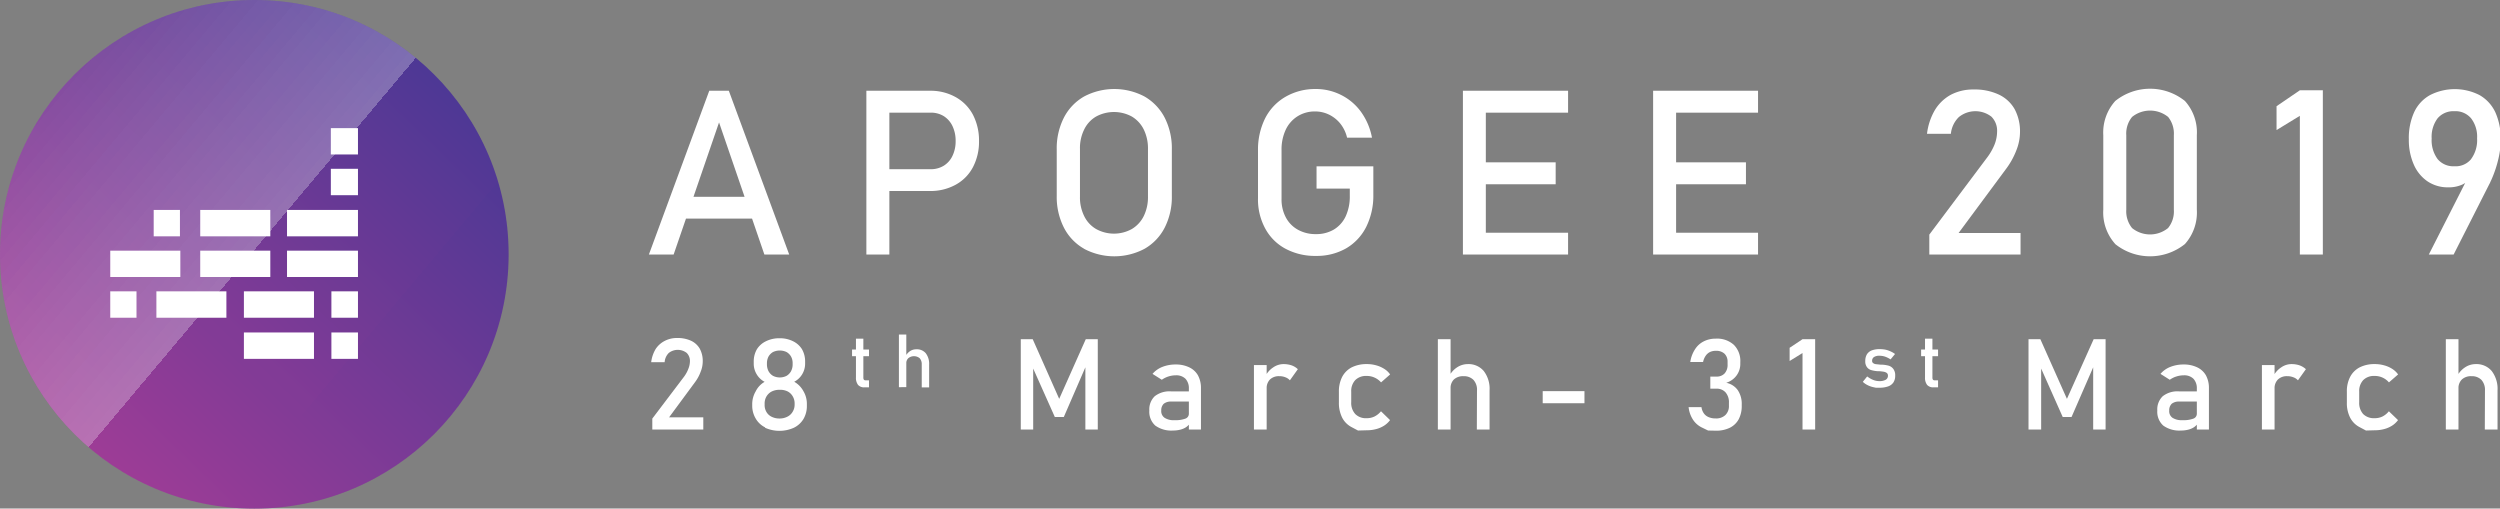 <svg xmlns="http://www.w3.org/2000/svg" xmlns:xlink="http://www.w3.org/1999/xlink" viewBox="0 0 314.27 63.93">
  <rect x="0" y="0" width="314.27" height="63.93" fill="#808080" stroke="none"/>
  <defs>
    <style>
      .cls-1 {
        fill: url(#linear-gradient);
      }

      .cls-2 {
        fill: #fff;
      }

      .cls-3 {
        opacity: 0.44;
        fill: url(#linear-gradient-2);
      }

      .cls-3, .cls-4 {
        isolation: isolate;
      }
    </style>
    <linearGradient id="linear-gradient" x1="-297.26" y1="314.13" x2="-298.34" y2="313.01" gradientTransform="matrix(63.93, 0, 0, -63.93, 19072.07, 20079.32)" gradientUnits="userSpaceOnUse">
      <stop offset="0" stop-color="#323392"/>
      <stop offset="1" stop-color="#b13995"/>
    </linearGradient>
    <linearGradient id="linear-gradient-2" x1="-297" y1="312.88" x2="-298.44" y2="314.09" gradientTransform="matrix(63.93, 0, 0, -63.93, 19072.07, 20079.32)" gradientUnits="userSpaceOnUse">
      <stop offset="0" stop-color="#fff" stop-opacity="0"/>
      <stop offset="0.58" stop-color="#fff" stop-opacity="0.03"/>
      <stop offset="0.58" stop-color="#fff" stop-opacity="0.36"/>
      <stop offset="1" stop-color="#fff" stop-opacity="0"/>
    </linearGradient>
  </defs>
  <title>logo</title>
  <g id="Layer_2" data-name="Layer 2">
    <g id="Layer_1-2" data-name="Layer 1">
      <g>
        <g id="Group_13" data-name="Group 13">
          <circle id="Ellipse_3-2" data-name="Ellipse 3-2" class="cls-1" cx="31.97" cy="31.97" r="31.97"/>
          <path id="Union_5" data-name="Union 5" class="cls-2" d="M41.66,45.11V41.79H45v3.32Zm-11,0V41.79h8.81v3.32Zm11-5.17V36.62H45v3.32Zm-11,0V36.62h8.81v3.32Zm-11,0V36.62h8.8v3.32Zm-5.8,0V36.62h3.3v3.32Zm22.22-5.12V31.51H45v3.31Zm-10.91,0V31.51h8.81v3.31Zm-11.31,0V31.51h8.81v3.31Zm22.22-5.11V26.39H45v3.32Zm-10.91,0V26.39h8.81v3.32Zm-5.85,0V26.39h3.3v3.32Zm22.27-5.17V21.22H45v3.32Zm0-5.12V16.11H45v3.31Z"/>
          <circle id="Ellipse_4" data-name="Ellipse 4" class="cls-3" cx="31.97" cy="31.97" r="31.97"/>
          <circle id="Ellipse_6" data-name="Ellipse 6" class="cls-3" cx="31.97" cy="31.97" r="31.97"/>
        </g>
        <g id="APOGEE_2019" data-name="APOGEE 2019" class="cls-4">
          <g class="cls-4">
            <path class="cls-2" d="M89.16,11.41h2.46L99.21,32H96.09l-5.7-16.61L84.68,32H81.57Zm-4.1,13.33H95.9v2.74H85.06Z"/>
            <path class="cls-2" d="M108.91,11.41h2.89V32h-2.89Zm1.49,9.86H117a3.07,3.07,0,0,0,1.64-.44,2.92,2.92,0,0,0,1.1-1.25,4.19,4.19,0,0,0,.39-1.85,4.25,4.25,0,0,0-.39-1.87,3,3,0,0,0-1.1-1.26,3.07,3.07,0,0,0-1.64-.44H110.4V11.41h6.48a6.43,6.43,0,0,1,3.24.79,5.46,5.46,0,0,1,2.18,2.21,7,7,0,0,1,.77,3.32,6.87,6.87,0,0,1-.77,3.3,5.37,5.37,0,0,1-2.18,2.2,6.53,6.53,0,0,1-3.24.78H110.4Z"/>
            <path class="cls-2" d="M136.28,31.27a6.39,6.39,0,0,1-2.54-2.66,8.5,8.5,0,0,1-.9-4V18.79a8.5,8.5,0,0,1,.9-4,6.45,6.45,0,0,1,2.54-2.66,8.13,8.13,0,0,1,7.59,0,6.51,6.51,0,0,1,2.54,2.66,8.5,8.5,0,0,1,.9,4v5.83a8.5,8.5,0,0,1-.9,4,6.45,6.45,0,0,1-2.54,2.66,8.13,8.13,0,0,1-7.59,0Zm6-2.48a3.89,3.89,0,0,0,1.5-1.63,5.38,5.38,0,0,0,.53-2.44v-6a5.38,5.38,0,0,0-.53-2.44,3.89,3.89,0,0,0-1.5-1.63,4.71,4.71,0,0,0-4.49,0,3.76,3.76,0,0,0-1.5,1.63,5.25,5.25,0,0,0-.53,2.44v6a5.25,5.25,0,0,0,.53,2.44,3.76,3.76,0,0,0,1.5,1.63,4.63,4.63,0,0,0,4.49,0Z"/>
            <path class="cls-2" d="M172.64,20.91v3.6a8.81,8.81,0,0,1-.89,4,6.5,6.5,0,0,1-2.53,2.71,7.43,7.43,0,0,1-3.79.95,7.88,7.88,0,0,1-3.83-.9,6.24,6.24,0,0,1-2.55-2.54,7.67,7.67,0,0,1-.91-3.81V18.89a8.81,8.81,0,0,1,.89-4,6.53,6.53,0,0,1,2.53-2.7,7.43,7.43,0,0,1,3.79-1,7,7,0,0,1,3.26.76,6.86,6.86,0,0,1,2.5,2.14,8.09,8.09,0,0,1,1.36,3.22h-3.13a4.48,4.48,0,0,0-.86-1.78,4.17,4.17,0,0,0-1.43-1.13,4,4,0,0,0-1.7-.39,4.07,4.07,0,0,0-2.24.61,4,4,0,0,0-1.49,1.7,5.88,5.88,0,0,0-.52,2.56V25a4.8,4.8,0,0,0,.54,2.33,3.78,3.78,0,0,0,1.52,1.55,4.54,4.54,0,0,0,2.27.55,4.31,4.31,0,0,0,2.24-.57,3.83,3.83,0,0,0,1.49-1.66,5.93,5.93,0,0,0,.52-2.59v-.9H165.5V20.91Z"/>
            <path class="cls-2" d="M183.9,11.41h2.88V32H183.9Zm1.4,0h11.82v2.75H185.3Zm0,9h10.26v2.75H185.3Zm0,8.85h11.82V32H185.3Z"/>
            <path class="cls-2" d="M207.81,11.41h2.89V32h-2.89Zm1.4,0H221v2.75H209.21Zm0,9h10.27v2.75H209.21Zm0,8.85H221V32H209.21Z"/>
            <path class="cls-2" d="M242.53,29.49l7.18-9.57a7.28,7.28,0,0,0,1-1.7,4.55,4.55,0,0,0,.34-1.65v0a2.5,2.5,0,0,0-.72-1.91,3.3,3.3,0,0,0-4.09.06,3.41,3.41,0,0,0-1,2.1v0h-3v0a7.71,7.71,0,0,1,1-3,5.33,5.33,0,0,1,2-1.91,6,6,0,0,1,2.87-.66,7.12,7.12,0,0,1,3.14.63,4.48,4.48,0,0,1,2,1.83,5.88,5.88,0,0,1,.68,2.91h0a6.22,6.22,0,0,1-.46,2.28,9.56,9.56,0,0,1-1.26,2.29l-6,8.1h7.79V32H242.53Z"/>
            <path class="cls-2" d="M265.9,30.67a5.92,5.92,0,0,1-1.5-4.31V17a5.92,5.92,0,0,1,1.51-4.31,7,7,0,0,1,8.75,0,5.89,5.89,0,0,1,1.5,4.31v9.36a5.93,5.93,0,0,1-1.5,4.32,7,7,0,0,1-8.76,0Zm6.64-2a3.3,3.3,0,0,0,.73-2.31V17a3.34,3.34,0,0,0-.72-2.3,3.61,3.61,0,0,0-4.53,0,3.29,3.29,0,0,0-.73,2.3v9.36a3.35,3.35,0,0,0,.73,2.31,3.59,3.59,0,0,0,4.52,0Z"/>
            <path class="cls-2" d="M292,32h-2.89V14.56l-2.93,1.79v-3l2.93-2H292Z"/>
            <path class="cls-2" d="M310.51,21.78l0,.51a2.08,2.08,0,0,1-1.07.95,4.15,4.15,0,0,1-1.69.31,4.55,4.55,0,0,1-2.59-.75,4.94,4.94,0,0,1-1.73-2.12,7.66,7.66,0,0,1-.62-3.17h0a7.86,7.86,0,0,1,.67-3.41,4.74,4.74,0,0,1,2-2.15,6.84,6.84,0,0,1,6.21,0,4.84,4.84,0,0,1,2,2.18,8,8,0,0,1,.67,3.44v0a10.58,10.58,0,0,1-.28,2.35,14.46,14.46,0,0,1-.81,2.49c-.05.12-.11.25-.17.37a2.64,2.64,0,0,1-.18.38L308.44,32h-3.12Zm.13-1.79a4,4,0,0,0,.75-2.59h0a3.79,3.79,0,0,0-.75-2.52,2.56,2.56,0,0,0-2.1-.9,2.6,2.6,0,0,0-2.12.9,3.87,3.87,0,0,0-.74,2.53v0a4,4,0,0,0,.74,2.58,2.57,2.57,0,0,0,2.12.91A2.51,2.51,0,0,0,310.64,20Z"/>
          </g>
        </g>
        <g class="cls-4">
          <path class="cls-2" d="M82,52.62l4-5.28a4.13,4.13,0,0,0,.54-1,2.6,2.6,0,0,0,.19-.91h0a1.42,1.42,0,0,0-.4-1.06,1.83,1.83,0,0,0-2.26,0,1.82,1.82,0,0,0-.52,1.16H81.86a4.18,4.18,0,0,1,.57-1.67,3,3,0,0,1,1.12-1,3.28,3.28,0,0,1,1.59-.37,4,4,0,0,1,1.74.35,2.48,2.48,0,0,1,1.09,1,3.23,3.23,0,0,1,.37,1.6h0a3.48,3.48,0,0,1-.25,1.26A5.09,5.09,0,0,1,87.4,48l-3.29,4.46h4.3V54H82Z"/>
          <path class="cls-2" d="M96.19,53.73A2.81,2.81,0,0,1,95,52.62,3.14,3.14,0,0,1,94.56,51v-.19a3.15,3.15,0,0,1,.43-1.6A2.79,2.79,0,0,1,96.12,48a2.5,2.5,0,0,1-1-.95,2.57,2.57,0,0,1-.37-1.31v-.27a3.08,3.08,0,0,1,.4-1.57,2.73,2.73,0,0,1,1.13-1A3.76,3.76,0,0,1,98,42.52a3.71,3.71,0,0,1,1.68.37,2.73,2.73,0,0,1,1.13,1,3.08,3.08,0,0,1,.4,1.57v.27a2.58,2.58,0,0,1-.37,1.32,2.52,2.52,0,0,1-1,.94A3,3,0,0,1,101,49.18a3.09,3.09,0,0,1,.43,1.59V51a3.23,3.23,0,0,1-.42,1.66,2.89,2.89,0,0,1-1.21,1.11,4.42,4.42,0,0,1-3.63,0ZM99,52.37a1.56,1.56,0,0,0,.65-.62,1.69,1.69,0,0,0,.24-.91v-.11a1.72,1.72,0,0,0-.24-.91A1.56,1.56,0,0,0,99,49.2,2.13,2.13,0,0,0,98,49a2.18,2.18,0,0,0-1,.22,1.62,1.62,0,0,0-.65.62,1.75,1.75,0,0,0-.23.92v.12a1.71,1.71,0,0,0,.23.91,1.51,1.51,0,0,0,.65.6,2.18,2.18,0,0,0,1,.22A2.13,2.13,0,0,0,99,52.37Zm-.13-5.12a1.54,1.54,0,0,0,.57-.59,1.83,1.83,0,0,0,.2-.89v-.11a1.68,1.68,0,0,0-.2-.84,1.56,1.56,0,0,0-.57-.57,2,2,0,0,0-1.69,0,1.56,1.56,0,0,0-.57.57,1.81,1.81,0,0,0-.2.85v.12a1.86,1.86,0,0,0,.2.87,1.54,1.54,0,0,0,.57.59,1.89,1.89,0,0,0,1.69,0Z"/>
          <path class="cls-2" d="M107.11,43.94h2.13v.84h-2.13Zm.75,4.44a1.46,1.46,0,0,1-.26-.94V42.57h.93v4.88a.49.49,0,0,0,.06.27.26.26,0,0,0,.21.09h.44v.88h-.54A1,1,0,0,1,107.86,48.38Z"/>
          <path class="cls-2" d="M113,42.05h.93v6.62H113Zm2.87,3.76a1.11,1.11,0,0,0-.26-.78,1.13,1.13,0,0,0-1.43,0,.85.85,0,0,0-.25.67l-.1-.91a1.73,1.73,0,0,1,.57-.65,1.38,1.38,0,0,1,.79-.23,1.45,1.45,0,0,1,1.19.5,2.17,2.17,0,0,1,.42,1.42v2.87h-.93Z"/>
          <path class="cls-2" d="M136.49,42.64H138V54h-1.56V45.49l.08.5-2.79,6.43H132.6l-2.8-6.27.08-.66V54h-1.56V42.64h1.5l3.33,7.5Z"/>
          <path class="cls-2" d="M145.23,53.5a2.33,2.33,0,0,1-.75-1.89,2.29,2.29,0,0,1,.68-1.8,3,3,0,0,1,2.06-.61h2.3l.11,1.28h-2.4a1.41,1.41,0,0,0-.94.28,1.12,1.12,0,0,0-.31.85,1,1,0,0,0,.42.91,2.08,2.08,0,0,0,1.24.3,3.6,3.6,0,0,0,1.36-.19.65.65,0,0,0,.45-.61l.17,1.14a1.92,1.92,0,0,1-.52.54,2.34,2.34,0,0,1-.72.31,3.6,3.6,0,0,1-.91.11A3.44,3.44,0,0,1,145.23,53.5Zm4.22-4.64a1.74,1.74,0,0,0-.42-1.24,1.63,1.63,0,0,0-1.21-.44,3.09,3.09,0,0,0-.95.15,3,3,0,0,0-.82.41L144.88,47a3.15,3.15,0,0,1,1.22-.87,4.47,4.47,0,0,1,1.67-.31,3.81,3.81,0,0,1,1.73.36,2.47,2.47,0,0,1,1.09,1,3.3,3.3,0,0,1,.38,1.63V54h-1.52Z"/>
          <path class="cls-2" d="M157.63,45.89h1.6V54h-1.6Zm3.93,1.53a1.88,1.88,0,0,0-.74-.13,1.59,1.59,0,0,0-1.18.42,1.55,1.55,0,0,0-.41,1.16l-.17-1.56a2.85,2.85,0,0,1,1-1.13,2.28,2.28,0,0,1,1.31-.41,3.19,3.19,0,0,1,1,.16,2.22,2.22,0,0,1,.78.48l-1,1.4A1.38,1.38,0,0,0,161.56,47.42Z"/>
          <path class="cls-2" d="M170.71,54.12l-.79-.42a2.78,2.78,0,0,1-1.2-1.2,4.14,4.14,0,0,1-.41-1.91V49.26a4,4,0,0,1,.41-1.88,2.84,2.84,0,0,1,1.2-1.2,4.13,4.13,0,0,1,1.9-.41,4.17,4.17,0,0,1,1.19.16,3.62,3.62,0,0,1,1,.44,2.48,2.48,0,0,1,.74.7l-1.14,1a2.38,2.38,0,0,0-.81-.6,2.31,2.31,0,0,0-1-.21,1.9,1.9,0,0,0-1.43.52,2,2,0,0,0-.51,1.45v1.33a2.06,2.06,0,0,0,.51,1.49,1.87,1.87,0,0,0,1.43.52,2.19,2.19,0,0,0,1-.22,2.49,2.49,0,0,0,.8-.65l1.14,1.11a2.79,2.79,0,0,1-.75.7,3.48,3.48,0,0,1-1,.43,4.54,4.54,0,0,1-1.18.15Z"/>
          <path class="cls-2" d="M180.75,42.64h1.6V54h-1.6Zm4.92,6.45a1.83,1.83,0,0,0-.44-1.33,1.67,1.67,0,0,0-1.25-.47,1.7,1.7,0,0,0-1.21.41,1.51,1.51,0,0,0-.42,1.14l-.17-1.56a2.88,2.88,0,0,1,1-1.11,2.45,2.45,0,0,1,1.34-.4,2.5,2.5,0,0,1,2,.87,3.65,3.65,0,0,1,.73,2.44V54h-1.6Z"/>
          <path class="cls-2" d="M199.18,49.17v1.52h-5.25V49.17Z"/>
          <path class="cls-2" d="M214.72,54.12l-.72-.35a2.8,2.8,0,0,1-1.17-1,3.59,3.59,0,0,1-.56-1.59h1.62a1.7,1.7,0,0,0,.31.8,1.37,1.37,0,0,0,.6.46,2.14,2.14,0,0,0,.87.16,1.66,1.66,0,0,0,1.23-.43,1.56,1.56,0,0,0,.44-1.18v-.35a1.89,1.89,0,0,0-.42-1.31,1.47,1.47,0,0,0-1.17-.47H215V47.34h.8a1.33,1.33,0,0,0,1-.4,1.59,1.59,0,0,0,.37-1.13v-.35a1.36,1.36,0,0,0-.39-1,1.52,1.52,0,0,0-1.09-.36,1.7,1.7,0,0,0-.73.15,1.42,1.42,0,0,0-.54.47,2.12,2.12,0,0,0-.33.79h-1.61a4,4,0,0,1,.59-1.59,2.77,2.77,0,0,1,1.09-1,3.29,3.29,0,0,1,1.53-.35,3.13,3.13,0,0,1,2.27.78,2.86,2.86,0,0,1,.81,2.18v.18a2.45,2.45,0,0,1-.47,1.49,2.56,2.56,0,0,1-1.3.92,2.34,2.34,0,0,1,1.44.91,3.06,3.06,0,0,1,.51,1.82V51a3.56,3.56,0,0,1-.38,1.7,2.55,2.55,0,0,1-1.11,1.07,3.86,3.86,0,0,1-1.77.37Z"/>
          <path class="cls-2" d="M228.18,54h-1.59V44.38l-1.62,1V43.72l1.62-1.08h1.59Z"/>
          <path class="cls-2" d="M235.81,48.74l-.37-.08a3.06,3.06,0,0,1-.68-.25,2.4,2.4,0,0,1-.59-.41l.55-.68a3.16,3.16,0,0,0,.76.44,2,2,0,0,0,.75.15,1.62,1.62,0,0,0,.82-.17.57.57,0,0,0,.28-.52.41.41,0,0,0-.15-.34,1,1,0,0,0-.37-.15,5.67,5.67,0,0,0-.63-.07H236a3.65,3.65,0,0,1-.78-.14,1,1,0,0,1-.53-.37,1.2,1.2,0,0,1-.21-.77,1.62,1.62,0,0,1,.2-.83,1.27,1.27,0,0,1,.61-.5,2.73,2.73,0,0,1,1-.16,3.88,3.88,0,0,1,.7.06,3.2,3.2,0,0,1,.64.21,2.91,2.91,0,0,1,.59.34l-.56.68a3.05,3.05,0,0,0-.7-.35,2.29,2.29,0,0,0-.67-.11,1.24,1.24,0,0,0-.71.16.55.55,0,0,0-.24.49.32.32,0,0,0,.14.28.69.69,0,0,0,.34.13l.58.06h.17a3.9,3.9,0,0,1,.85.13,1.15,1.15,0,0,1,.58.4,1.31,1.31,0,0,1,.24.85,1.49,1.49,0,0,1-.22.85,1.31,1.31,0,0,1-.66.5,3.14,3.14,0,0,1-1.1.17Z"/>
          <path class="cls-2" d="M241.5,43.94h2.13v.84H241.5Zm.75,4.44a1.46,1.46,0,0,1-.26-.94V42.57h.93v4.88a.49.49,0,0,0,.06.27.26.26,0,0,0,.21.09h.44v.88h-.54A1,1,0,0,1,242.25,48.38Z"/>
          <path class="cls-2" d="M263.19,42.64h1.5V54h-1.56V45.49l.08.5-2.8,6.43H259.3l-2.79-6.27.08-.66V54H255V42.64h1.49l3.34,7.5Z"/>
          <path class="cls-2" d="M271.94,53.5a2.33,2.33,0,0,1-.75-1.89,2.29,2.29,0,0,1,.68-1.8,3,3,0,0,1,2.06-.61h2.3l.11,1.28h-2.4a1.41,1.41,0,0,0-.94.28,1.12,1.12,0,0,0-.31.85,1,1,0,0,0,.41.91,2.13,2.13,0,0,0,1.25.3,3.6,3.6,0,0,0,1.36-.19.65.65,0,0,0,.45-.61l.17,1.14a1.92,1.92,0,0,1-.52.54,2.34,2.34,0,0,1-.72.31,3.6,3.6,0,0,1-.91.11A3.44,3.44,0,0,1,271.94,53.5Zm4.22-4.64a1.74,1.74,0,0,0-.42-1.24,1.63,1.63,0,0,0-1.21-.44,3.09,3.09,0,0,0-.95.15,2.86,2.86,0,0,0-.82.41L271.59,47a3.08,3.08,0,0,1,1.22-.87,4.47,4.47,0,0,1,1.67-.31,3.84,3.84,0,0,1,1.73.36,2.47,2.47,0,0,1,1.09,1,3.3,3.3,0,0,1,.38,1.63V54h-1.52Z"/>
          <path class="cls-2" d="M284.34,45.89h1.59V54h-1.59Zm3.93,1.53a1.92,1.92,0,0,0-.74-.13,1.59,1.59,0,0,0-1.18.42,1.56,1.56,0,0,0-.42,1.16l-.16-1.56a2.85,2.85,0,0,1,1-1.13,2.26,2.26,0,0,1,1.31-.41,3.13,3.13,0,0,1,1,.16,2.36,2.36,0,0,1,.79.48l-1,1.4A1.38,1.38,0,0,0,288.27,47.42Z"/>
          <path class="cls-2" d="M297.42,54.12l-.79-.42a2.78,2.78,0,0,1-1.2-1.2,4,4,0,0,1-.41-1.91V49.26a3.9,3.9,0,0,1,.41-1.88,2.84,2.84,0,0,1,1.2-1.2,4.06,4.06,0,0,1,1.89-.41,4.24,4.24,0,0,1,1.2.16,3.62,3.62,0,0,1,1,.44,2.6,2.6,0,0,1,.74.7l-1.15,1a2.34,2.34,0,0,0-.8-.6,2.31,2.31,0,0,0-1-.21,1.89,1.89,0,0,0-1.43.52,2,2,0,0,0-.51,1.45v1.33a2.1,2.1,0,0,0,.5,1.49,1.91,1.91,0,0,0,1.44.52,2.19,2.19,0,0,0,1-.22,2.46,2.46,0,0,0,.79-.65l1.15,1.11a2.79,2.79,0,0,1-.75.7,3.48,3.48,0,0,1-1,.43,4.56,4.56,0,0,1-1.19.15Z"/>
          <path class="cls-2" d="M307.46,42.64h1.59V54h-1.59Zm4.92,6.45a1.87,1.87,0,0,0-.44-1.33,1.67,1.67,0,0,0-1.25-.47,1.69,1.69,0,0,0-1.21.41,1.51,1.51,0,0,0-.43,1.14l-.16-1.56a2.88,2.88,0,0,1,1-1.11,2.42,2.42,0,0,1,1.34-.4,2.5,2.5,0,0,1,2,.87,3.7,3.7,0,0,1,.73,2.44V54h-1.6Z"/>
        </g>
      </g>
    </g>
  </g>
</svg>
